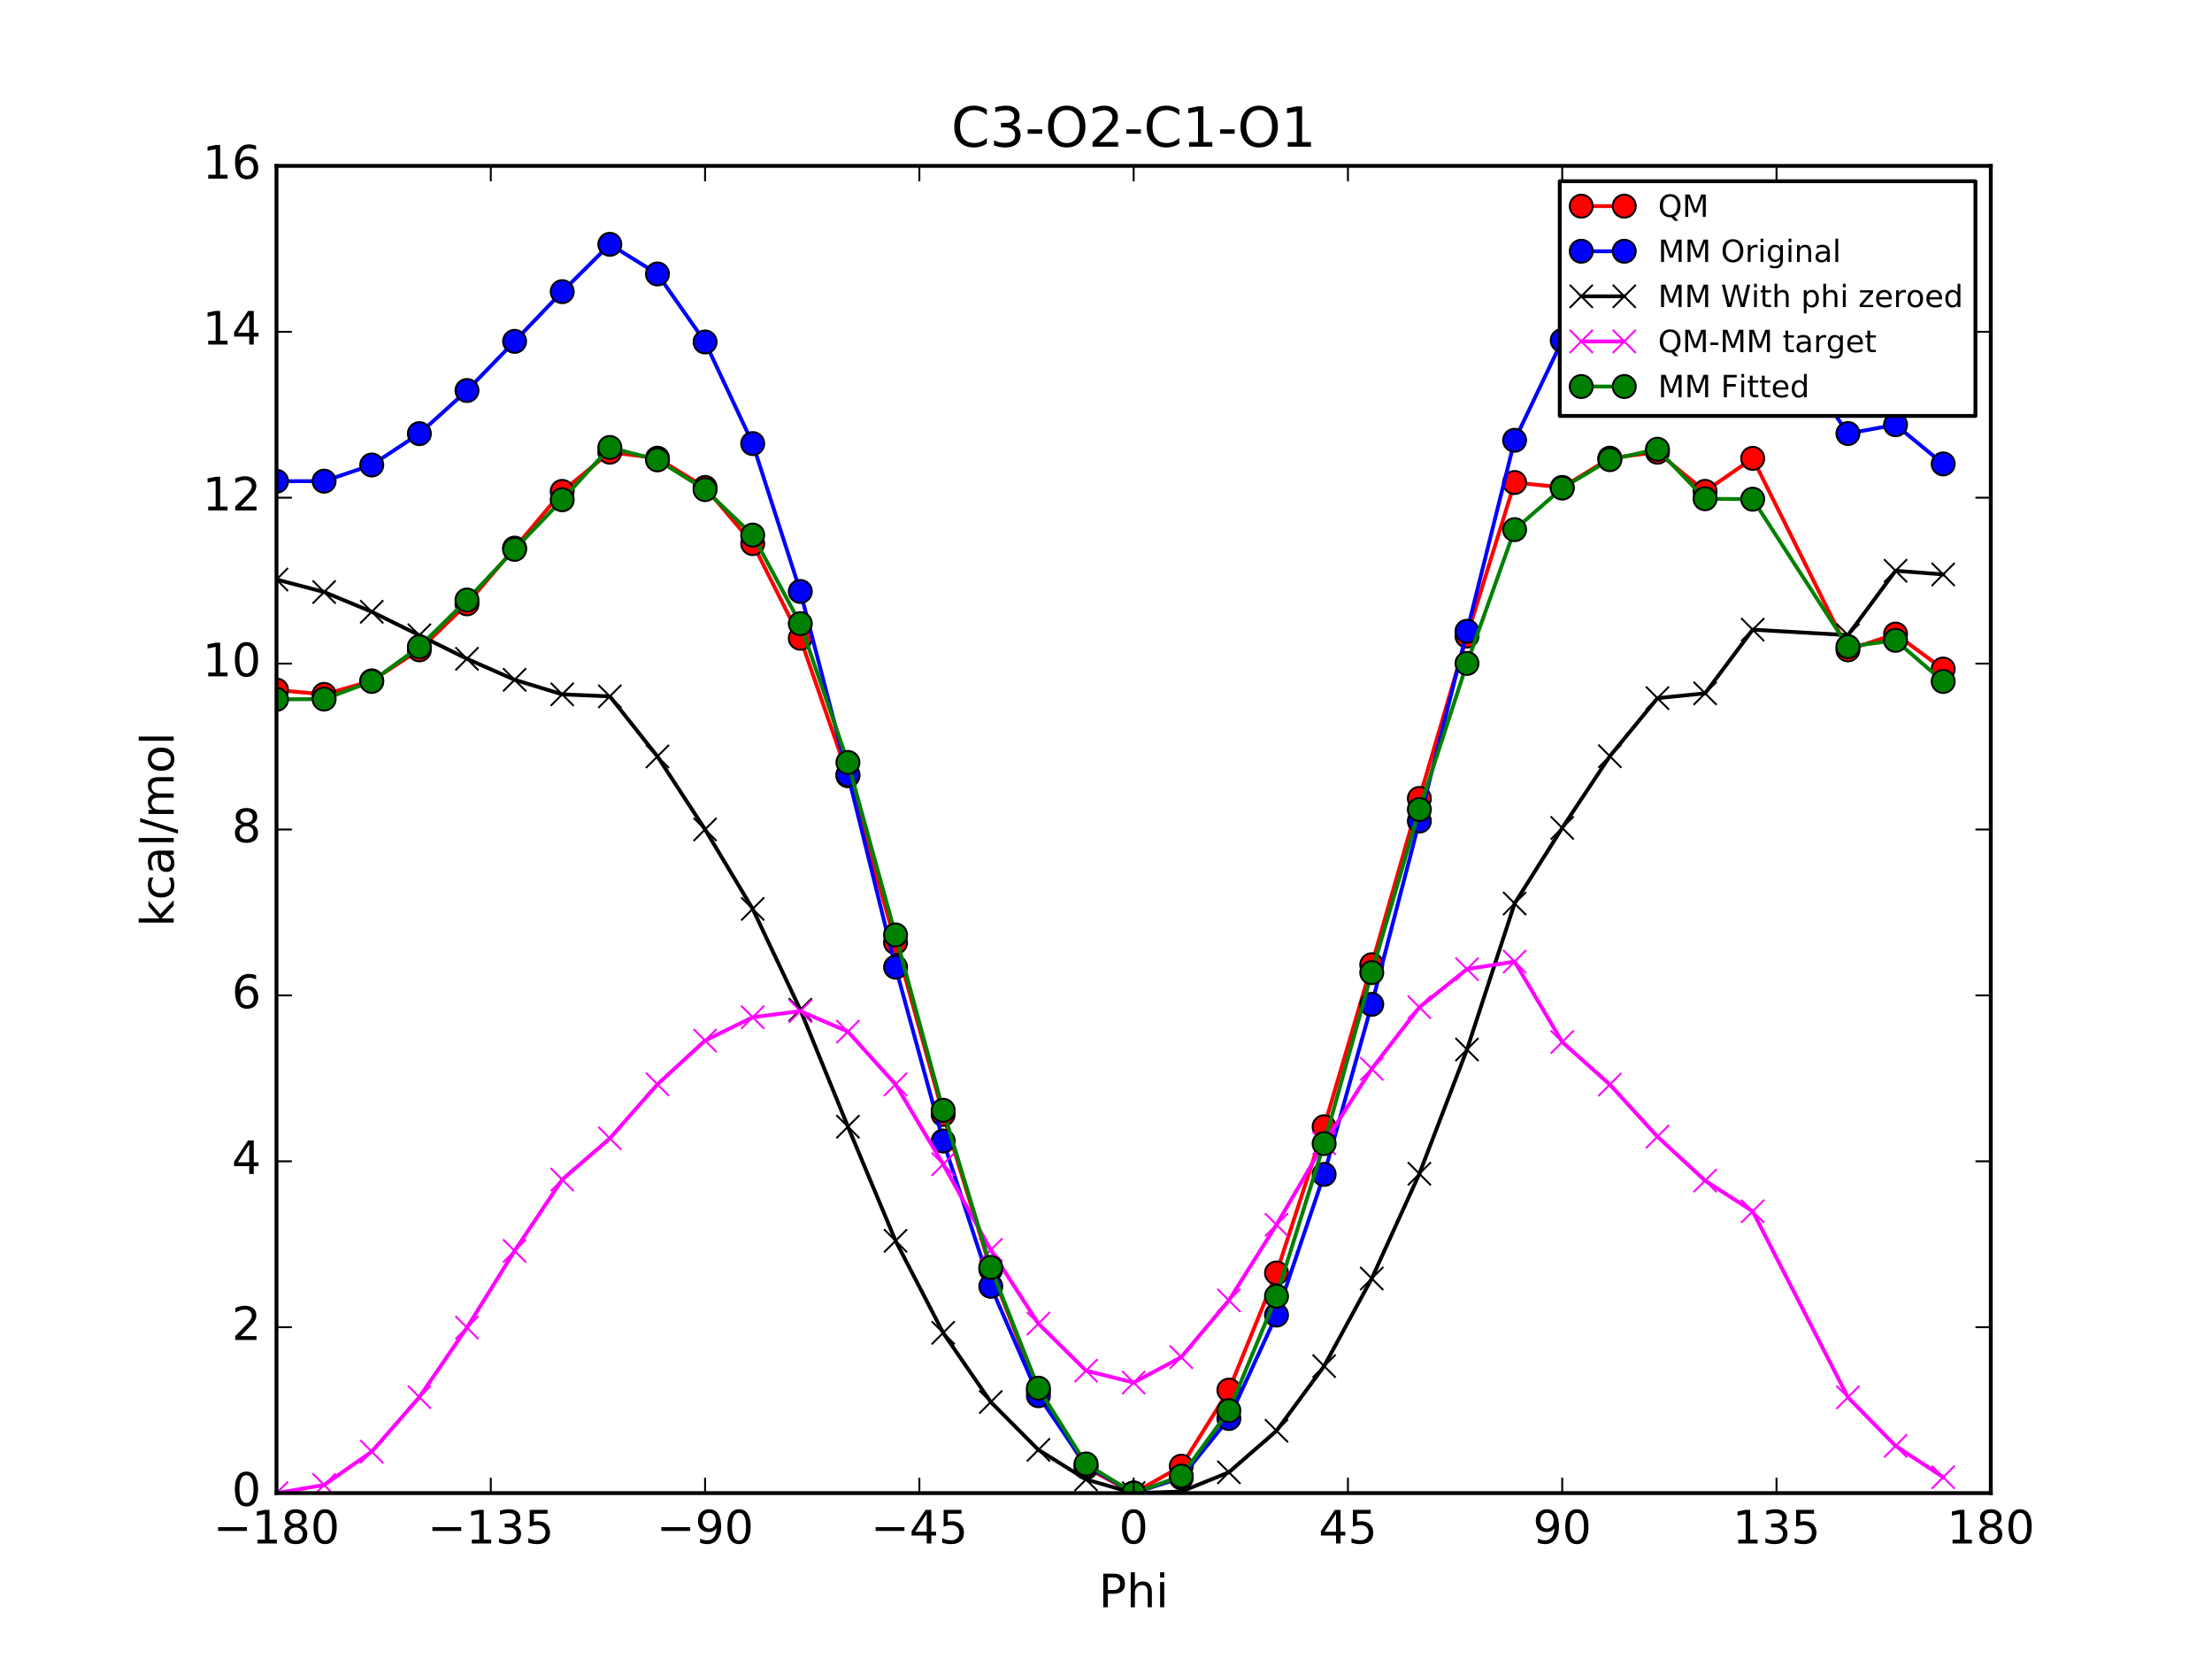 <?xml version="1.0" encoding="utf-8" standalone="no"?>
<!DOCTYPE svg PUBLIC "-//W3C//DTD SVG 1.1//EN"
  "http://www.w3.org/Graphics/SVG/1.1/DTD/svg11.dtd">
<!-- Created with matplotlib (http://matplotlib.org/) -->
<svg height="432pt" version="1.1" viewBox="0 0 576 432" width="576pt" xmlns="http://www.w3.org/2000/svg" xmlns:xlink="http://www.w3.org/1999/xlink">
 <defs>
  <style type="text/css">
*{stroke-linecap:butt;stroke-linejoin:round;stroke-miterlimit:100000;}
  </style>
 </defs>
 <g id="figure_1">
  <g id="patch_1">
   <path d="M 0 432 
L 576 432 
L 576 0 
L 0 0 
z
" style="fill:#ffffff;"/>
  </g>
  <g id="axes_1">
   <g id="patch_2">
    <path d="M 72 388.8 
L 518.4 388.8 
L 518.4 43.2 
L 72 43.2 
z
" style="fill:#ffffff;"/>
   </g>
   <g id="line2d_1">
    <path clip-path="url(#p89a965e36c)" d="M 72 179.684 
L 84.4 180.82 
L 96.8 177.298 
L 109.2 169.217 
L 121.6 157.238 
L 134 142.729 
L 146.4 127.961 
L 158.8 117.746 
L 171.2 119.307 
L 183.6 126.928 
L 196 141.551 
L 208.4 166.204 
L 220.8 202.003 
L 233.2 245.455 
L 245.6 290.201 
L 258 330.545 
L 270.4 362.185 
L 282.8 382.145 
L 295.201 388.8 
L 307.6 381.782 
L 320 361.979 
L 332.4 331.476 
L 344.8 293.404 
L 357.2 251.213 
L 369.6 207.908 
L 382 165.628 
L 394.4 125.643 
L 406.8 126.918 
L 419.2 119.306 
L 431.6 117.751 
L 444 127.952 
L 456.4 119.356 
L 481.2 169.217 
L 493.6 165.105 
L 506 174.218 
" style="fill:none;stroke:#ff0000;stroke-linecap:square;"/>
    <defs>
     <path d="M 0 3 
C 0.796 3 1.559 2.684 2.121 2.121 
C 2.684 1.559 3 0.796 3 0 
C 3 -0.796 2.684 -1.559 2.121 -2.121 
C 1.559 -2.684 0.796 -3 0 -3 
C -0.796 -3 -1.559 -2.684 -2.121 -2.121 
C -2.684 -1.559 -3 -0.796 -3 0 
C -3 0.796 -2.684 1.559 -2.121 2.121 
C -1.559 2.684 -0.796 3 0 3 
z
" id="m63deb53ddc" style="stroke:#000000;stroke-width:0.5;"/>
    </defs>
    <g clip-path="url(#p89a965e36c)">
     <use style="fill:#ff0000;stroke:#000000;stroke-width:0.5;" x="72" xlink:href="#m63deb53ddc" y="179.684"/>
     <use style="fill:#ff0000;stroke:#000000;stroke-width:0.5;" x="84.4" xlink:href="#m63deb53ddc" y="180.82"/>
     <use style="fill:#ff0000;stroke:#000000;stroke-width:0.5;" x="96.8" xlink:href="#m63deb53ddc" y="177.298"/>
     <use style="fill:#ff0000;stroke:#000000;stroke-width:0.5;" x="109.2" xlink:href="#m63deb53ddc" y="169.217"/>
     <use style="fill:#ff0000;stroke:#000000;stroke-width:0.5;" x="121.6" xlink:href="#m63deb53ddc" y="157.238"/>
     <use style="fill:#ff0000;stroke:#000000;stroke-width:0.5;" x="134" xlink:href="#m63deb53ddc" y="142.729"/>
     <use style="fill:#ff0000;stroke:#000000;stroke-width:0.5;" x="146.4" xlink:href="#m63deb53ddc" y="127.961"/>
     <use style="fill:#ff0000;stroke:#000000;stroke-width:0.5;" x="158.8" xlink:href="#m63deb53ddc" y="117.746"/>
     <use style="fill:#ff0000;stroke:#000000;stroke-width:0.5;" x="171.2" xlink:href="#m63deb53ddc" y="119.307"/>
     <use style="fill:#ff0000;stroke:#000000;stroke-width:0.5;" x="183.6" xlink:href="#m63deb53ddc" y="126.928"/>
     <use style="fill:#ff0000;stroke:#000000;stroke-width:0.5;" x="196" xlink:href="#m63deb53ddc" y="141.551"/>
     <use style="fill:#ff0000;stroke:#000000;stroke-width:0.5;" x="208.4" xlink:href="#m63deb53ddc" y="166.204"/>
     <use style="fill:#ff0000;stroke:#000000;stroke-width:0.5;" x="220.8" xlink:href="#m63deb53ddc" y="202.003"/>
     <use style="fill:#ff0000;stroke:#000000;stroke-width:0.5;" x="233.2" xlink:href="#m63deb53ddc" y="245.455"/>
     <use style="fill:#ff0000;stroke:#000000;stroke-width:0.5;" x="245.6" xlink:href="#m63deb53ddc" y="290.201"/>
     <use style="fill:#ff0000;stroke:#000000;stroke-width:0.5;" x="258" xlink:href="#m63deb53ddc" y="330.545"/>
     <use style="fill:#ff0000;stroke:#000000;stroke-width:0.5;" x="270.4" xlink:href="#m63deb53ddc" y="362.185"/>
     <use style="fill:#ff0000;stroke:#000000;stroke-width:0.5;" x="282.8" xlink:href="#m63deb53ddc" y="382.145"/>
     <use style="fill:#ff0000;stroke:#000000;stroke-width:0.5;" x="295.201" xlink:href="#m63deb53ddc" y="388.8"/>
     <use style="fill:#ff0000;stroke:#000000;stroke-width:0.5;" x="307.6" xlink:href="#m63deb53ddc" y="381.782"/>
     <use style="fill:#ff0000;stroke:#000000;stroke-width:0.5;" x="320" xlink:href="#m63deb53ddc" y="361.979"/>
     <use style="fill:#ff0000;stroke:#000000;stroke-width:0.5;" x="332.4" xlink:href="#m63deb53ddc" y="331.476"/>
     <use style="fill:#ff0000;stroke:#000000;stroke-width:0.5;" x="344.8" xlink:href="#m63deb53ddc" y="293.404"/>
     <use style="fill:#ff0000;stroke:#000000;stroke-width:0.5;" x="357.2" xlink:href="#m63deb53ddc" y="251.213"/>
     <use style="fill:#ff0000;stroke:#000000;stroke-width:0.5;" x="369.6" xlink:href="#m63deb53ddc" y="207.908"/>
     <use style="fill:#ff0000;stroke:#000000;stroke-width:0.5;" x="382" xlink:href="#m63deb53ddc" y="165.628"/>
     <use style="fill:#ff0000;stroke:#000000;stroke-width:0.5;" x="394.4" xlink:href="#m63deb53ddc" y="125.643"/>
     <use style="fill:#ff0000;stroke:#000000;stroke-width:0.5;" x="406.8" xlink:href="#m63deb53ddc" y="126.918"/>
     <use style="fill:#ff0000;stroke:#000000;stroke-width:0.5;" x="419.2" xlink:href="#m63deb53ddc" y="119.306"/>
     <use style="fill:#ff0000;stroke:#000000;stroke-width:0.5;" x="431.6" xlink:href="#m63deb53ddc" y="117.751"/>
     <use style="fill:#ff0000;stroke:#000000;stroke-width:0.5;" x="444" xlink:href="#m63deb53ddc" y="127.952"/>
     <use style="fill:#ff0000;stroke:#000000;stroke-width:0.5;" x="456.4" xlink:href="#m63deb53ddc" y="119.356"/>
     <use style="fill:#ff0000;stroke:#000000;stroke-width:0.5;" x="481.2" xlink:href="#m63deb53ddc" y="169.217"/>
     <use style="fill:#ff0000;stroke:#000000;stroke-width:0.5;" x="493.6" xlink:href="#m63deb53ddc" y="165.105"/>
     <use style="fill:#ff0000;stroke:#000000;stroke-width:0.5;" x="506" xlink:href="#m63deb53ddc" y="174.218"/>
    </g>
   </g>
   <g id="line2d_2">
    <path clip-path="url(#p89a965e36c)" d="M 72 125.312 
L 84.4 125.294 
L 96.8 121.081 
L 109.2 112.92 
L 121.6 101.69 
L 134 88.89 
L 146.4 75.945 
L 158.8 63.622 
L 171.2 71.337 
L 183.6 89.048 
L 196 115.507 
L 208.4 154.012 
L 220.8 201.707 
L 233.2 251.847 
L 245.6 297.121 
L 258 334.96 
L 270.4 363.444 
L 282.8 381.623 
L 295.201 388.8 
L 307.6 384.804 
L 320 369.377 
L 332.4 342.446 
L 344.8 305.804 
L 357.2 261.536 
L 369.6 213.811 
L 382 164.384 
L 394.4 114.649 
L 406.8 88.648 
L 419.2 71.28 
L 431.6 64.074 
L 444 75.668 
L 456.4 76.249 
L 481.2 112.89 
L 493.6 110.603 
L 506 120.803 
" style="fill:none;stroke:#0000ff;stroke-linecap:square;"/>
    <defs>
     <path d="M 0 3 
C 0.796 3 1.559 2.684 2.121 2.121 
C 2.684 1.559 3 0.796 3 0 
C 3 -0.796 2.684 -1.559 2.121 -2.121 
C 1.559 -2.684 0.796 -3 0 -3 
C -0.796 -3 -1.559 -2.684 -2.121 -2.121 
C -2.684 -1.559 -3 -0.796 -3 0 
C -3 0.796 -2.684 1.559 -2.121 2.121 
C -1.559 2.684 -0.796 3 0 3 
z
" id="m19078d183a" style="stroke:#000000;stroke-width:0.5;"/>
    </defs>
    <g clip-path="url(#p89a965e36c)">
     <use style="fill:#0000ff;stroke:#000000;stroke-width:0.5;" x="72" xlink:href="#m19078d183a" y="125.312"/>
     <use style="fill:#0000ff;stroke:#000000;stroke-width:0.5;" x="84.4" xlink:href="#m19078d183a" y="125.294"/>
     <use style="fill:#0000ff;stroke:#000000;stroke-width:0.5;" x="96.8" xlink:href="#m19078d183a" y="121.081"/>
     <use style="fill:#0000ff;stroke:#000000;stroke-width:0.5;" x="109.2" xlink:href="#m19078d183a" y="112.92"/>
     <use style="fill:#0000ff;stroke:#000000;stroke-width:0.5;" x="121.6" xlink:href="#m19078d183a" y="101.69"/>
     <use style="fill:#0000ff;stroke:#000000;stroke-width:0.5;" x="134" xlink:href="#m19078d183a" y="88.89"/>
     <use style="fill:#0000ff;stroke:#000000;stroke-width:0.5;" x="146.4" xlink:href="#m19078d183a" y="75.945"/>
     <use style="fill:#0000ff;stroke:#000000;stroke-width:0.5;" x="158.8" xlink:href="#m19078d183a" y="63.622"/>
     <use style="fill:#0000ff;stroke:#000000;stroke-width:0.5;" x="171.2" xlink:href="#m19078d183a" y="71.337"/>
     <use style="fill:#0000ff;stroke:#000000;stroke-width:0.5;" x="183.6" xlink:href="#m19078d183a" y="89.048"/>
     <use style="fill:#0000ff;stroke:#000000;stroke-width:0.5;" x="196" xlink:href="#m19078d183a" y="115.507"/>
     <use style="fill:#0000ff;stroke:#000000;stroke-width:0.5;" x="208.4" xlink:href="#m19078d183a" y="154.012"/>
     <use style="fill:#0000ff;stroke:#000000;stroke-width:0.5;" x="220.8" xlink:href="#m19078d183a" y="201.707"/>
     <use style="fill:#0000ff;stroke:#000000;stroke-width:0.5;" x="233.2" xlink:href="#m19078d183a" y="251.847"/>
     <use style="fill:#0000ff;stroke:#000000;stroke-width:0.5;" x="245.6" xlink:href="#m19078d183a" y="297.121"/>
     <use style="fill:#0000ff;stroke:#000000;stroke-width:0.5;" x="258" xlink:href="#m19078d183a" y="334.96"/>
     <use style="fill:#0000ff;stroke:#000000;stroke-width:0.5;" x="270.4" xlink:href="#m19078d183a" y="363.444"/>
     <use style="fill:#0000ff;stroke:#000000;stroke-width:0.5;" x="282.8" xlink:href="#m19078d183a" y="381.623"/>
     <use style="fill:#0000ff;stroke:#000000;stroke-width:0.5;" x="295.201" xlink:href="#m19078d183a" y="388.8"/>
     <use style="fill:#0000ff;stroke:#000000;stroke-width:0.5;" x="307.6" xlink:href="#m19078d183a" y="384.804"/>
     <use style="fill:#0000ff;stroke:#000000;stroke-width:0.5;" x="320" xlink:href="#m19078d183a" y="369.377"/>
     <use style="fill:#0000ff;stroke:#000000;stroke-width:0.5;" x="332.4" xlink:href="#m19078d183a" y="342.446"/>
     <use style="fill:#0000ff;stroke:#000000;stroke-width:0.5;" x="344.8" xlink:href="#m19078d183a" y="305.804"/>
     <use style="fill:#0000ff;stroke:#000000;stroke-width:0.5;" x="357.2" xlink:href="#m19078d183a" y="261.536"/>
     <use style="fill:#0000ff;stroke:#000000;stroke-width:0.5;" x="369.6" xlink:href="#m19078d183a" y="213.811"/>
     <use style="fill:#0000ff;stroke:#000000;stroke-width:0.5;" x="382" xlink:href="#m19078d183a" y="164.384"/>
     <use style="fill:#0000ff;stroke:#000000;stroke-width:0.5;" x="394.4" xlink:href="#m19078d183a" y="114.649"/>
     <use style="fill:#0000ff;stroke:#000000;stroke-width:0.5;" x="406.8" xlink:href="#m19078d183a" y="88.648"/>
     <use style="fill:#0000ff;stroke:#000000;stroke-width:0.5;" x="419.2" xlink:href="#m19078d183a" y="71.28"/>
     <use style="fill:#0000ff;stroke:#000000;stroke-width:0.5;" x="431.6" xlink:href="#m19078d183a" y="64.074"/>
     <use style="fill:#0000ff;stroke:#000000;stroke-width:0.5;" x="444" xlink:href="#m19078d183a" y="75.669"/>
     <use style="fill:#0000ff;stroke:#000000;stroke-width:0.5;" x="456.4" xlink:href="#m19078d183a" y="76.249"/>
     <use style="fill:#0000ff;stroke:#000000;stroke-width:0.5;" x="481.2" xlink:href="#m19078d183a" y="112.89"/>
     <use style="fill:#0000ff;stroke:#000000;stroke-width:0.5;" x="493.6" xlink:href="#m19078d183a" y="110.603"/>
     <use style="fill:#0000ff;stroke:#000000;stroke-width:0.5;" x="506" xlink:href="#m19078d183a" y="120.803"/>
    </g>
   </g>
   <g id="line2d_3">
    <path clip-path="url(#p89a965e36c)" d="M 72 150.905 
L 84.4 154.161 
L 96.8 159.311 
L 109.2 165.422 
L 121.6 171.556 
L 134 177.016 
L 146.4 180.809 
L 158.8 181.332 
L 171.2 196.975 
L 183.6 215.99 
L 196 236.679 
L 208.4 262.931 
L 220.8 293.387 
L 233.2 323.102 
L 245.6 347.062 
L 258 365.081 
L 270.4 377.54 
L 282.8 385.249 
L 295.201 388.8 
L 307.6 388.402 
L 320 383.385 
L 332.4 372.574 
L 344.8 355.733 
L 357.2 332.918 
L 369.6 305.644 
L 382 273.288 
L 394.4 235.265 
L 406.8 215.593 
L 419.2 196.913 
L 431.6 181.797 
L 444 180.542 
L 456.4 163.962 
L 481.2 165.387 
L 493.6 148.625 
L 506 149.578 
" style="fill:none;stroke:#000000;stroke-linecap:square;"/>
    <defs>
     <path d="M -3 3 
L 3 -3 
M -3 -3 
L 3 3 
" id="mb043dd39ba" style="stroke:#000000;stroke-width:0.5;"/>
    </defs>
    <g clip-path="url(#p89a965e36c)">
     <use style="stroke:#000000;stroke-width:0.5;" x="72" xlink:href="#mb043dd39ba" y="150.905"/>
     <use style="stroke:#000000;stroke-width:0.5;" x="84.4" xlink:href="#mb043dd39ba" y="154.161"/>
     <use style="stroke:#000000;stroke-width:0.5;" x="96.8" xlink:href="#mb043dd39ba" y="159.311"/>
     <use style="stroke:#000000;stroke-width:0.5;" x="109.2" xlink:href="#mb043dd39ba" y="165.422"/>
     <use style="stroke:#000000;stroke-width:0.5;" x="121.6" xlink:href="#mb043dd39ba" y="171.556"/>
     <use style="stroke:#000000;stroke-width:0.5;" x="134" xlink:href="#mb043dd39ba" y="177.016"/>
     <use style="stroke:#000000;stroke-width:0.5;" x="146.4" xlink:href="#mb043dd39ba" y="180.809"/>
     <use style="stroke:#000000;stroke-width:0.5;" x="158.8" xlink:href="#mb043dd39ba" y="181.332"/>
     <use style="stroke:#000000;stroke-width:0.5;" x="171.2" xlink:href="#mb043dd39ba" y="196.975"/>
     <use style="stroke:#000000;stroke-width:0.5;" x="183.6" xlink:href="#mb043dd39ba" y="215.99"/>
     <use style="stroke:#000000;stroke-width:0.5;" x="196" xlink:href="#mb043dd39ba" y="236.679"/>
     <use style="stroke:#000000;stroke-width:0.5;" x="208.4" xlink:href="#mb043dd39ba" y="262.931"/>
     <use style="stroke:#000000;stroke-width:0.5;" x="220.8" xlink:href="#mb043dd39ba" y="293.387"/>
     <use style="stroke:#000000;stroke-width:0.5;" x="233.2" xlink:href="#mb043dd39ba" y="323.102"/>
     <use style="stroke:#000000;stroke-width:0.5;" x="245.6" xlink:href="#mb043dd39ba" y="347.062"/>
     <use style="stroke:#000000;stroke-width:0.5;" x="258" xlink:href="#mb043dd39ba" y="365.081"/>
     <use style="stroke:#000000;stroke-width:0.5;" x="270.4" xlink:href="#mb043dd39ba" y="377.54"/>
     <use style="stroke:#000000;stroke-width:0.5;" x="282.8" xlink:href="#mb043dd39ba" y="385.249"/>
     <use style="stroke:#000000;stroke-width:0.5;" x="295.201" xlink:href="#mb043dd39ba" y="388.8"/>
     <use style="stroke:#000000;stroke-width:0.5;" x="307.6" xlink:href="#mb043dd39ba" y="388.402"/>
     <use style="stroke:#000000;stroke-width:0.5;" x="320" xlink:href="#mb043dd39ba" y="383.385"/>
     <use style="stroke:#000000;stroke-width:0.5;" x="332.4" xlink:href="#mb043dd39ba" y="372.574"/>
     <use style="stroke:#000000;stroke-width:0.5;" x="344.8" xlink:href="#mb043dd39ba" y="355.733"/>
     <use style="stroke:#000000;stroke-width:0.5;" x="357.2" xlink:href="#mb043dd39ba" y="332.918"/>
     <use style="stroke:#000000;stroke-width:0.5;" x="369.6" xlink:href="#mb043dd39ba" y="305.644"/>
     <use style="stroke:#000000;stroke-width:0.5;" x="382" xlink:href="#mb043dd39ba" y="273.288"/>
     <use style="stroke:#000000;stroke-width:0.5;" x="394.4" xlink:href="#mb043dd39ba" y="235.265"/>
     <use style="stroke:#000000;stroke-width:0.5;" x="406.8" xlink:href="#mb043dd39ba" y="215.593"/>
     <use style="stroke:#000000;stroke-width:0.5;" x="419.2" xlink:href="#mb043dd39ba" y="196.913"/>
     <use style="stroke:#000000;stroke-width:0.5;" x="431.6" xlink:href="#mb043dd39ba" y="181.797"/>
     <use style="stroke:#000000;stroke-width:0.5;" x="444" xlink:href="#mb043dd39ba" y="180.542"/>
     <use style="stroke:#000000;stroke-width:0.5;" x="456.4" xlink:href="#mb043dd39ba" y="163.962"/>
     <use style="stroke:#000000;stroke-width:0.5;" x="481.2" xlink:href="#mb043dd39ba" y="165.387"/>
     <use style="stroke:#000000;stroke-width:0.5;" x="493.6" xlink:href="#mb043dd39ba" y="148.625"/>
     <use style="stroke:#000000;stroke-width:0.5;" x="506" xlink:href="#mb043dd39ba" y="149.578"/>
    </g>
   </g>
   <g id="line2d_4">
    <path clip-path="url(#p89a965e36c)" d="M 72 388.8 
L 84.4 386.68 
L 96.8 378.008 
L 109.2 363.816 
L 121.6 345.703 
L 134 325.733 
L 146.4 307.173 
L 158.8 296.434 
L 171.2 282.352 
L 183.6 270.959 
L 196 264.893 
L 208.4 263.294 
L 220.8 268.637 
L 233.2 282.373 
L 245.6 303.16 
L 258 325.484 
L 270.4 344.666 
L 282.8 356.917 
L 295.201 360.021 
L 307.6 353.4 
L 320 338.614 
L 332.4 318.923 
L 344.8 297.691 
L 357.2 278.316 
L 369.6 262.284 
L 382 252.361 
L 394.4 250.399 
L 406.8 271.345 
L 419.2 282.414 
L 431.6 295.975 
L 444 307.431 
L 456.4 315.415 
L 481.2 363.851 
L 493.6 376.5 
L 506 384.66 
" style="fill:none;stroke:#ff00ff;stroke-linecap:square;"/>
    <defs>
     <path d="M -3 3 
L 3 -3 
M -3 -3 
L 3 3 
" id="m50a4c6d83e" style="stroke:#ff00ff;stroke-width:0.5;"/>
    </defs>
    <g clip-path="url(#p89a965e36c)">
     <use style="fill:#ff00ff;stroke:#ff00ff;stroke-width:0.5;" x="72" xlink:href="#m50a4c6d83e" y="388.8"/>
     <use style="fill:#ff00ff;stroke:#ff00ff;stroke-width:0.5;" x="84.4" xlink:href="#m50a4c6d83e" y="386.68"/>
     <use style="fill:#ff00ff;stroke:#ff00ff;stroke-width:0.5;" x="96.8" xlink:href="#m50a4c6d83e" y="378.008"/>
     <use style="fill:#ff00ff;stroke:#ff00ff;stroke-width:0.5;" x="109.2" xlink:href="#m50a4c6d83e" y="363.816"/>
     <use style="fill:#ff00ff;stroke:#ff00ff;stroke-width:0.5;" x="121.6" xlink:href="#m50a4c6d83e" y="345.703"/>
     <use style="fill:#ff00ff;stroke:#ff00ff;stroke-width:0.5;" x="134" xlink:href="#m50a4c6d83e" y="325.733"/>
     <use style="fill:#ff00ff;stroke:#ff00ff;stroke-width:0.5;" x="146.4" xlink:href="#m50a4c6d83e" y="307.173"/>
     <use style="fill:#ff00ff;stroke:#ff00ff;stroke-width:0.5;" x="158.8" xlink:href="#m50a4c6d83e" y="296.434"/>
     <use style="fill:#ff00ff;stroke:#ff00ff;stroke-width:0.5;" x="171.2" xlink:href="#m50a4c6d83e" y="282.352"/>
     <use style="fill:#ff00ff;stroke:#ff00ff;stroke-width:0.5;" x="183.6" xlink:href="#m50a4c6d83e" y="270.959"/>
     <use style="fill:#ff00ff;stroke:#ff00ff;stroke-width:0.5;" x="196" xlink:href="#m50a4c6d83e" y="264.893"/>
     <use style="fill:#ff00ff;stroke:#ff00ff;stroke-width:0.5;" x="208.4" xlink:href="#m50a4c6d83e" y="263.294"/>
     <use style="fill:#ff00ff;stroke:#ff00ff;stroke-width:0.5;" x="220.8" xlink:href="#m50a4c6d83e" y="268.637"/>
     <use style="fill:#ff00ff;stroke:#ff00ff;stroke-width:0.5;" x="233.2" xlink:href="#m50a4c6d83e" y="282.373"/>
     <use style="fill:#ff00ff;stroke:#ff00ff;stroke-width:0.5;" x="245.6" xlink:href="#m50a4c6d83e" y="303.16"/>
     <use style="fill:#ff00ff;stroke:#ff00ff;stroke-width:0.5;" x="258" xlink:href="#m50a4c6d83e" y="325.484"/>
     <use style="fill:#ff00ff;stroke:#ff00ff;stroke-width:0.5;" x="270.4" xlink:href="#m50a4c6d83e" y="344.666"/>
     <use style="fill:#ff00ff;stroke:#ff00ff;stroke-width:0.5;" x="282.8" xlink:href="#m50a4c6d83e" y="356.917"/>
     <use style="fill:#ff00ff;stroke:#ff00ff;stroke-width:0.5;" x="295.201" xlink:href="#m50a4c6d83e" y="360.021"/>
     <use style="fill:#ff00ff;stroke:#ff00ff;stroke-width:0.5;" x="307.6" xlink:href="#m50a4c6d83e" y="353.4"/>
     <use style="fill:#ff00ff;stroke:#ff00ff;stroke-width:0.5;" x="320" xlink:href="#m50a4c6d83e" y="338.614"/>
     <use style="fill:#ff00ff;stroke:#ff00ff;stroke-width:0.5;" x="332.4" xlink:href="#m50a4c6d83e" y="318.923"/>
     <use style="fill:#ff00ff;stroke:#ff00ff;stroke-width:0.5;" x="344.8" xlink:href="#m50a4c6d83e" y="297.691"/>
     <use style="fill:#ff00ff;stroke:#ff00ff;stroke-width:0.5;" x="357.2" xlink:href="#m50a4c6d83e" y="278.316"/>
     <use style="fill:#ff00ff;stroke:#ff00ff;stroke-width:0.5;" x="369.6" xlink:href="#m50a4c6d83e" y="262.284"/>
     <use style="fill:#ff00ff;stroke:#ff00ff;stroke-width:0.5;" x="382" xlink:href="#m50a4c6d83e" y="252.361"/>
     <use style="fill:#ff00ff;stroke:#ff00ff;stroke-width:0.5;" x="394.4" xlink:href="#m50a4c6d83e" y="250.399"/>
     <use style="fill:#ff00ff;stroke:#ff00ff;stroke-width:0.5;" x="406.8" xlink:href="#m50a4c6d83e" y="271.345"/>
     <use style="fill:#ff00ff;stroke:#ff00ff;stroke-width:0.5;" x="419.2" xlink:href="#m50a4c6d83e" y="282.414"/>
     <use style="fill:#ff00ff;stroke:#ff00ff;stroke-width:0.5;" x="431.6" xlink:href="#m50a4c6d83e" y="295.975"/>
     <use style="fill:#ff00ff;stroke:#ff00ff;stroke-width:0.5;" x="444" xlink:href="#m50a4c6d83e" y="307.431"/>
     <use style="fill:#ff00ff;stroke:#ff00ff;stroke-width:0.5;" x="456.4" xlink:href="#m50a4c6d83e" y="315.415"/>
     <use style="fill:#ff00ff;stroke:#ff00ff;stroke-width:0.5;" x="481.2" xlink:href="#m50a4c6d83e" y="363.851"/>
     <use style="fill:#ff00ff;stroke:#ff00ff;stroke-width:0.5;" x="493.6" xlink:href="#m50a4c6d83e" y="376.5"/>
     <use style="fill:#ff00ff;stroke:#ff00ff;stroke-width:0.5;" x="506" xlink:href="#m50a4c6d83e" y="384.66"/>
    </g>
   </g>
   <g id="line2d_5">
    <path clip-path="url(#p89a965e36c)" d="M 72 182.12 
L 84.4 182.037 
L 96.8 177.431 
L 109.2 168.421 
L 121.6 156.239 
L 134 143.047 
L 146.4 130.138 
L 158.8 116.519 
L 171.2 119.755 
L 183.6 127.494 
L 196 139.333 
L 208.4 162.398 
L 220.8 198.539 
L 233.2 243.45 
L 245.6 289.12 
L 258 330.037 
L 270.4 361.478 
L 282.8 381.204 
L 295.201 388.8 
L 307.6 384.358 
L 320 367.324 
L 332.4 337.53 
L 344.8 297.791 
L 357.2 253.266 
L 369.6 210.797 
L 382 172.755 
L 394.4 137.919 
L 406.8 127.097 
L 419.2 119.693 
L 431.6 116.984 
L 444 129.871 
L 456.4 129.992 
L 481.2 168.386 
L 493.6 166.745 
L 506 177.454 
" style="fill:none;stroke:#008000;stroke-linecap:square;"/>
    <defs>
     <path d="M 0 3 
C 0.796 3 1.559 2.684 2.121 2.121 
C 2.684 1.559 3 0.796 3 0 
C 3 -0.796 2.684 -1.559 2.121 -2.121 
C 1.559 -2.684 0.796 -3 0 -3 
C -0.796 -3 -1.559 -2.684 -2.121 -2.121 
C -2.684 -1.559 -3 -0.796 -3 0 
C -3 0.796 -2.684 1.559 -2.121 2.121 
C -1.559 2.684 -0.796 3 0 3 
z
" id="m9c553e5fd8" style="stroke:#000000;stroke-width:0.5;"/>
    </defs>
    <g clip-path="url(#p89a965e36c)">
     <use style="fill:#008000;stroke:#000000;stroke-width:0.5;" x="72" xlink:href="#m9c553e5fd8" y="182.12"/>
     <use style="fill:#008000;stroke:#000000;stroke-width:0.5;" x="84.4" xlink:href="#m9c553e5fd8" y="182.037"/>
     <use style="fill:#008000;stroke:#000000;stroke-width:0.5;" x="96.8" xlink:href="#m9c553e5fd8" y="177.431"/>
     <use style="fill:#008000;stroke:#000000;stroke-width:0.5;" x="109.2" xlink:href="#m9c553e5fd8" y="168.421"/>
     <use style="fill:#008000;stroke:#000000;stroke-width:0.5;" x="121.6" xlink:href="#m9c553e5fd8" y="156.239"/>
     <use style="fill:#008000;stroke:#000000;stroke-width:0.5;" x="134" xlink:href="#m9c553e5fd8" y="143.047"/>
     <use style="fill:#008000;stroke:#000000;stroke-width:0.5;" x="146.4" xlink:href="#m9c553e5fd8" y="130.138"/>
     <use style="fill:#008000;stroke:#000000;stroke-width:0.5;" x="158.8" xlink:href="#m9c553e5fd8" y="116.519"/>
     <use style="fill:#008000;stroke:#000000;stroke-width:0.5;" x="171.2" xlink:href="#m9c553e5fd8" y="119.755"/>
     <use style="fill:#008000;stroke:#000000;stroke-width:0.5;" x="183.6" xlink:href="#m9c553e5fd8" y="127.494"/>
     <use style="fill:#008000;stroke:#000000;stroke-width:0.5;" x="196" xlink:href="#m9c553e5fd8" y="139.333"/>
     <use style="fill:#008000;stroke:#000000;stroke-width:0.5;" x="208.4" xlink:href="#m9c553e5fd8" y="162.398"/>
     <use style="fill:#008000;stroke:#000000;stroke-width:0.5;" x="220.8" xlink:href="#m9c553e5fd8" y="198.539"/>
     <use style="fill:#008000;stroke:#000000;stroke-width:0.5;" x="233.2" xlink:href="#m9c553e5fd8" y="243.45"/>
     <use style="fill:#008000;stroke:#000000;stroke-width:0.5;" x="245.6" xlink:href="#m9c553e5fd8" y="289.12"/>
     <use style="fill:#008000;stroke:#000000;stroke-width:0.5;" x="258" xlink:href="#m9c553e5fd8" y="330.037"/>
     <use style="fill:#008000;stroke:#000000;stroke-width:0.5;" x="270.4" xlink:href="#m9c553e5fd8" y="361.478"/>
     <use style="fill:#008000;stroke:#000000;stroke-width:0.5;" x="282.8" xlink:href="#m9c553e5fd8" y="381.204"/>
     <use style="fill:#008000;stroke:#000000;stroke-width:0.5;" x="295.201" xlink:href="#m9c553e5fd8" y="388.8"/>
     <use style="fill:#008000;stroke:#000000;stroke-width:0.5;" x="307.6" xlink:href="#m9c553e5fd8" y="384.358"/>
     <use style="fill:#008000;stroke:#000000;stroke-width:0.5;" x="320" xlink:href="#m9c553e5fd8" y="367.324"/>
     <use style="fill:#008000;stroke:#000000;stroke-width:0.5;" x="332.4" xlink:href="#m9c553e5fd8" y="337.53"/>
     <use style="fill:#008000;stroke:#000000;stroke-width:0.5;" x="344.8" xlink:href="#m9c553e5fd8" y="297.791"/>
     <use style="fill:#008000;stroke:#000000;stroke-width:0.5;" x="357.2" xlink:href="#m9c553e5fd8" y="253.266"/>
     <use style="fill:#008000;stroke:#000000;stroke-width:0.5;" x="369.6" xlink:href="#m9c553e5fd8" y="210.797"/>
     <use style="fill:#008000;stroke:#000000;stroke-width:0.5;" x="382" xlink:href="#m9c553e5fd8" y="172.755"/>
     <use style="fill:#008000;stroke:#000000;stroke-width:0.5;" x="394.4" xlink:href="#m9c553e5fd8" y="137.919"/>
     <use style="fill:#008000;stroke:#000000;stroke-width:0.5;" x="406.8" xlink:href="#m9c553e5fd8" y="127.097"/>
     <use style="fill:#008000;stroke:#000000;stroke-width:0.5;" x="419.2" xlink:href="#m9c553e5fd8" y="119.693"/>
     <use style="fill:#008000;stroke:#000000;stroke-width:0.5;" x="431.6" xlink:href="#m9c553e5fd8" y="116.984"/>
     <use style="fill:#008000;stroke:#000000;stroke-width:0.5;" x="444" xlink:href="#m9c553e5fd8" y="129.871"/>
     <use style="fill:#008000;stroke:#000000;stroke-width:0.5;" x="456.4" xlink:href="#m9c553e5fd8" y="129.992"/>
     <use style="fill:#008000;stroke:#000000;stroke-width:0.5;" x="481.2" xlink:href="#m9c553e5fd8" y="168.386"/>
     <use style="fill:#008000;stroke:#000000;stroke-width:0.5;" x="493.6" xlink:href="#m9c553e5fd8" y="166.745"/>
     <use style="fill:#008000;stroke:#000000;stroke-width:0.5;" x="506" xlink:href="#m9c553e5fd8" y="177.454"/>
    </g>
   </g>
   <g id="patch_3">
    <path d="M 518.4 388.8 
L 518.4 43.2 
" style="fill:none;stroke:#000000;stroke-linecap:square;stroke-linejoin:miter;"/>
   </g>
   <g id="patch_4">
    <path d="M 72 388.8 
L 72 43.2 
" style="fill:none;stroke:#000000;stroke-linecap:square;stroke-linejoin:miter;"/>
   </g>
   <g id="patch_5">
    <path d="M 72 388.8 
L 518.4 388.8 
" style="fill:none;stroke:#000000;stroke-linecap:square;stroke-linejoin:miter;"/>
   </g>
   <g id="patch_6">
    <path d="M 72 43.2 
L 518.4 43.2 
" style="fill:none;stroke:#000000;stroke-linecap:square;stroke-linejoin:miter;"/>
   </g>
   <g id="matplotlib.axis_1">
    <g id="xtick_1">
     <g id="line2d_6">
      <defs>
       <path d="M 0 0 
L 0 -4 
" id="m59b0e734a1" style="stroke:#000000;stroke-width:0.5;"/>
      </defs>
      <g>
       <use style="stroke:#000000;stroke-width:0.5;" x="72.0" xlink:href="#m59b0e734a1" y="388.8"/>
      </g>
     </g>
     <g id="line2d_7">
      <defs>
       <path d="M 0 0 
L 0 4 
" id="mbac21cb97b" style="stroke:#000000;stroke-width:0.5;"/>
      </defs>
      <g>
       <use style="stroke:#000000;stroke-width:0.5;" x="72.0" xlink:href="#mbac21cb97b" y="43.2"/>
      </g>
     </g>
     <g id="text_1">
      <!-- −180 -->
      <defs>
       <path d="M 31.781 66.406 
Q 24.172 66.406 20.328 58.906 
Q 16.5 51.422 16.5 36.375 
Q 16.5 21.391 20.328 13.891 
Q 24.172 6.391 31.781 6.391 
Q 39.453 6.391 43.281 13.891 
Q 47.125 21.391 47.125 36.375 
Q 47.125 51.422 43.281 58.906 
Q 39.453 66.406 31.781 66.406 
M 31.781 74.219 
Q 44.047 74.219 50.516 64.516 
Q 56.984 54.828 56.984 36.375 
Q 56.984 17.969 50.516 8.266 
Q 44.047 -1.422 31.781 -1.422 
Q 19.531 -1.422 13.062 8.266 
Q 6.594 17.969 6.594 36.375 
Q 6.594 54.828 13.062 64.516 
Q 19.531 74.219 31.781 74.219 
" id="BitstreamVeraSans-Roman-30"/>
       <path d="M 31.781 34.625 
Q 24.75 34.625 20.719 30.859 
Q 16.703 27.094 16.703 20.516 
Q 16.703 13.922 20.719 10.156 
Q 24.75 6.391 31.781 6.391 
Q 38.812 6.391 42.859 10.172 
Q 46.922 13.969 46.922 20.516 
Q 46.922 27.094 42.891 30.859 
Q 38.875 34.625 31.781 34.625 
M 21.922 38.812 
Q 15.578 40.375 12.031 44.719 
Q 8.5 49.078 8.5 55.328 
Q 8.5 64.062 14.719 69.141 
Q 20.953 74.219 31.781 74.219 
Q 42.672 74.219 48.875 69.141 
Q 55.078 64.062 55.078 55.328 
Q 55.078 49.078 51.531 44.719 
Q 48 40.375 41.703 38.812 
Q 48.828 37.156 52.797 32.312 
Q 56.781 27.484 56.781 20.516 
Q 56.781 9.906 50.312 4.234 
Q 43.844 -1.422 31.781 -1.422 
Q 19.734 -1.422 13.25 4.234 
Q 6.781 9.906 6.781 20.516 
Q 6.781 27.484 10.781 32.312 
Q 14.797 37.156 21.922 38.812 
M 18.312 54.391 
Q 18.312 48.734 21.844 45.562 
Q 25.391 42.391 31.781 42.391 
Q 38.141 42.391 41.719 45.562 
Q 45.312 48.734 45.312 54.391 
Q 45.312 60.062 41.719 63.234 
Q 38.141 66.406 31.781 66.406 
Q 25.391 66.406 21.844 63.234 
Q 18.312 60.062 18.312 54.391 
" id="BitstreamVeraSans-Roman-38"/>
       <path d="M 10.594 35.5 
L 73.188 35.5 
L 73.188 27.203 
L 10.594 27.203 
z
" id="BitstreamVeraSans-Roman-2212"/>
       <path d="M 12.406 8.297 
L 28.516 8.297 
L 28.516 63.922 
L 10.984 60.406 
L 10.984 69.391 
L 28.422 72.906 
L 38.281 72.906 
L 38.281 8.297 
L 54.391 8.297 
L 54.391 0 
L 12.406 0 
z
" id="BitstreamVeraSans-Roman-31"/>
      </defs>
      <g transform="translate(55.52 401.918)scale(0.12 -0.12)">
       <use xlink:href="#BitstreamVeraSans-Roman-2212"/>
       <use x="83.789" xlink:href="#BitstreamVeraSans-Roman-31"/>
       <use x="147.412" xlink:href="#BitstreamVeraSans-Roman-38"/>
       <use x="211.035" xlink:href="#BitstreamVeraSans-Roman-30"/>
      </g>
     </g>
    </g>
    <g id="xtick_2">
     <g id="line2d_8">
      <g>
       <use style="stroke:#000000;stroke-width:0.5;" x="127.8" xlink:href="#m59b0e734a1" y="388.8"/>
      </g>
     </g>
     <g id="line2d_9">
      <g>
       <use style="stroke:#000000;stroke-width:0.5;" x="127.8" xlink:href="#mbac21cb97b" y="43.2"/>
      </g>
     </g>
     <g id="text_2">
      <!-- −135 -->
      <defs>
       <path d="M 40.578 39.312 
Q 47.656 37.797 51.625 33 
Q 55.609 28.219 55.609 21.188 
Q 55.609 10.406 48.188 4.484 
Q 40.766 -1.422 27.094 -1.422 
Q 22.516 -1.422 17.656 -0.516 
Q 12.797 0.391 7.625 2.203 
L 7.625 11.719 
Q 11.719 9.328 16.594 8.109 
Q 21.484 6.891 26.812 6.891 
Q 36.078 6.891 40.938 10.547 
Q 45.797 14.203 45.797 21.188 
Q 45.797 27.641 41.281 31.266 
Q 36.766 34.906 28.719 34.906 
L 20.219 34.906 
L 20.219 43.016 
L 29.109 43.016 
Q 36.375 43.016 40.234 45.922 
Q 44.094 48.828 44.094 54.297 
Q 44.094 59.906 40.109 62.906 
Q 36.141 65.922 28.719 65.922 
Q 24.656 65.922 20.016 65.031 
Q 15.375 64.156 9.812 62.312 
L 9.812 71.094 
Q 15.438 72.656 20.344 73.438 
Q 25.25 74.219 29.594 74.219 
Q 40.828 74.219 47.359 69.109 
Q 53.906 64.016 53.906 55.328 
Q 53.906 49.266 50.438 45.094 
Q 46.969 40.922 40.578 39.312 
" id="BitstreamVeraSans-Roman-33"/>
       <path d="M 10.797 72.906 
L 49.516 72.906 
L 49.516 64.594 
L 19.828 64.594 
L 19.828 46.734 
Q 21.969 47.469 24.109 47.828 
Q 26.266 48.188 28.422 48.188 
Q 40.625 48.188 47.75 41.5 
Q 54.891 34.812 54.891 23.391 
Q 54.891 11.625 47.562 5.094 
Q 40.234 -1.422 26.906 -1.422 
Q 22.312 -1.422 17.547 -0.641 
Q 12.797 0.141 7.719 1.703 
L 7.719 11.625 
Q 12.109 9.234 16.797 8.062 
Q 21.484 6.891 26.703 6.891 
Q 35.156 6.891 40.078 11.328 
Q 45.016 15.766 45.016 23.391 
Q 45.016 31 40.078 35.438 
Q 35.156 39.891 26.703 39.891 
Q 22.75 39.891 18.812 39.016 
Q 14.891 38.141 10.797 36.281 
z
" id="BitstreamVeraSans-Roman-35"/>
      </defs>
      <g transform="translate(111.32 401.918)scale(0.12 -0.12)">
       <use xlink:href="#BitstreamVeraSans-Roman-2212"/>
       <use x="83.789" xlink:href="#BitstreamVeraSans-Roman-31"/>
       <use x="147.412" xlink:href="#BitstreamVeraSans-Roman-33"/>
       <use x="211.035" xlink:href="#BitstreamVeraSans-Roman-35"/>
      </g>
     </g>
    </g>
    <g id="xtick_3">
     <g id="line2d_10">
      <g>
       <use style="stroke:#000000;stroke-width:0.5;" x="183.6" xlink:href="#m59b0e734a1" y="388.8"/>
      </g>
     </g>
     <g id="line2d_11">
      <g>
       <use style="stroke:#000000;stroke-width:0.5;" x="183.6" xlink:href="#mbac21cb97b" y="43.2"/>
      </g>
     </g>
     <g id="text_3">
      <!-- −90 -->
      <defs>
       <path d="M 10.984 1.516 
L 10.984 10.5 
Q 14.703 8.734 18.5 7.812 
Q 22.312 6.891 25.984 6.891 
Q 35.75 6.891 40.891 13.453 
Q 46.047 20.016 46.781 33.406 
Q 43.953 29.203 39.594 26.953 
Q 35.25 24.703 29.984 24.703 
Q 19.047 24.703 12.672 31.312 
Q 6.297 37.938 6.297 49.422 
Q 6.297 60.641 12.938 67.422 
Q 19.578 74.219 30.609 74.219 
Q 43.266 74.219 49.922 64.516 
Q 56.594 54.828 56.594 36.375 
Q 56.594 19.141 48.406 8.859 
Q 40.234 -1.422 26.422 -1.422 
Q 22.703 -1.422 18.891 -0.688 
Q 15.094 0.047 10.984 1.516 
M 30.609 32.422 
Q 37.25 32.422 41.125 36.953 
Q 45.016 41.5 45.016 49.422 
Q 45.016 57.281 41.125 61.844 
Q 37.25 66.406 30.609 66.406 
Q 23.969 66.406 20.094 61.844 
Q 16.219 57.281 16.219 49.422 
Q 16.219 41.5 20.094 36.953 
Q 23.969 32.422 30.609 32.422 
" id="BitstreamVeraSans-Roman-39"/>
      </defs>
      <g transform="translate(170.937 401.918)scale(0.12 -0.12)">
       <use xlink:href="#BitstreamVeraSans-Roman-2212"/>
       <use x="83.789" xlink:href="#BitstreamVeraSans-Roman-39"/>
       <use x="147.412" xlink:href="#BitstreamVeraSans-Roman-30"/>
      </g>
     </g>
    </g>
    <g id="xtick_4">
     <g id="line2d_12">
      <g>
       <use style="stroke:#000000;stroke-width:0.5;" x="239.4" xlink:href="#m59b0e734a1" y="388.8"/>
      </g>
     </g>
     <g id="line2d_13">
      <g>
       <use style="stroke:#000000;stroke-width:0.5;" x="239.4" xlink:href="#mbac21cb97b" y="43.2"/>
      </g>
     </g>
     <g id="text_4">
      <!-- −45 -->
      <defs>
       <path d="M 37.797 64.312 
L 12.891 25.391 
L 37.797 25.391 
z
M 35.203 72.906 
L 47.609 72.906 
L 47.609 25.391 
L 58.016 25.391 
L 58.016 17.188 
L 47.609 17.188 
L 47.609 0 
L 37.797 0 
L 37.797 17.188 
L 4.891 17.188 
L 4.891 26.703 
z
" id="BitstreamVeraSans-Roman-34"/>
      </defs>
      <g transform="translate(226.737 401.918)scale(0.12 -0.12)">
       <use xlink:href="#BitstreamVeraSans-Roman-2212"/>
       <use x="83.789" xlink:href="#BitstreamVeraSans-Roman-34"/>
       <use x="147.412" xlink:href="#BitstreamVeraSans-Roman-35"/>
      </g>
     </g>
    </g>
    <g id="xtick_5">
     <g id="line2d_14">
      <g>
       <use style="stroke:#000000;stroke-width:0.5;" x="295.2" xlink:href="#m59b0e734a1" y="388.8"/>
      </g>
     </g>
     <g id="line2d_15">
      <g>
       <use style="stroke:#000000;stroke-width:0.5;" x="295.2" xlink:href="#mbac21cb97b" y="43.2"/>
      </g>
     </g>
     <g id="text_5">
      <!-- 0 -->
      <g transform="translate(291.382 401.918)scale(0.12 -0.12)">
       <use xlink:href="#BitstreamVeraSans-Roman-30"/>
      </g>
     </g>
    </g>
    <g id="xtick_6">
     <g id="line2d_16">
      <g>
       <use style="stroke:#000000;stroke-width:0.5;" x="351.0" xlink:href="#m59b0e734a1" y="388.8"/>
      </g>
     </g>
     <g id="line2d_17">
      <g>
       <use style="stroke:#000000;stroke-width:0.5;" x="351.0" xlink:href="#mbac21cb97b" y="43.2"/>
      </g>
     </g>
     <g id="text_6">
      <!-- 45 -->
      <g transform="translate(343.365 401.918)scale(0.12 -0.12)">
       <use xlink:href="#BitstreamVeraSans-Roman-34"/>
       <use x="63.623" xlink:href="#BitstreamVeraSans-Roman-35"/>
      </g>
     </g>
    </g>
    <g id="xtick_7">
     <g id="line2d_18">
      <g>
       <use style="stroke:#000000;stroke-width:0.5;" x="406.8" xlink:href="#m59b0e734a1" y="388.8"/>
      </g>
     </g>
     <g id="line2d_19">
      <g>
       <use style="stroke:#000000;stroke-width:0.5;" x="406.8" xlink:href="#mbac21cb97b" y="43.2"/>
      </g>
     </g>
     <g id="text_7">
      <!-- 90 -->
      <g transform="translate(399.165 401.918)scale(0.12 -0.12)">
       <use xlink:href="#BitstreamVeraSans-Roman-39"/>
       <use x="63.623" xlink:href="#BitstreamVeraSans-Roman-30"/>
      </g>
     </g>
    </g>
    <g id="xtick_8">
     <g id="line2d_20">
      <g>
       <use style="stroke:#000000;stroke-width:0.5;" x="462.6" xlink:href="#m59b0e734a1" y="388.8"/>
      </g>
     </g>
     <g id="line2d_21">
      <g>
       <use style="stroke:#000000;stroke-width:0.5;" x="462.6" xlink:href="#mbac21cb97b" y="43.2"/>
      </g>
     </g>
     <g id="text_8">
      <!-- 135 -->
      <g transform="translate(451.147 401.918)scale(0.12 -0.12)">
       <use xlink:href="#BitstreamVeraSans-Roman-31"/>
       <use x="63.623" xlink:href="#BitstreamVeraSans-Roman-33"/>
       <use x="127.246" xlink:href="#BitstreamVeraSans-Roman-35"/>
      </g>
     </g>
    </g>
    <g id="xtick_9">
     <g id="line2d_22">
      <g>
       <use style="stroke:#000000;stroke-width:0.5;" x="518.4" xlink:href="#m59b0e734a1" y="388.8"/>
      </g>
     </g>
     <g id="line2d_23">
      <g>
       <use style="stroke:#000000;stroke-width:0.5;" x="518.4" xlink:href="#mbac21cb97b" y="43.2"/>
      </g>
     </g>
     <g id="text_9">
      <!-- 180 -->
      <g transform="translate(506.947 401.918)scale(0.12 -0.12)">
       <use xlink:href="#BitstreamVeraSans-Roman-31"/>
       <use x="63.623" xlink:href="#BitstreamVeraSans-Roman-38"/>
       <use x="127.246" xlink:href="#BitstreamVeraSans-Roman-30"/>
      </g>
     </g>
    </g>
    <g id="text_10">
     <!-- Phi -->
     <defs>
      <path d="M 54.891 33.016 
L 54.891 0 
L 45.906 0 
L 45.906 32.719 
Q 45.906 40.484 42.875 44.328 
Q 39.844 48.188 33.797 48.188 
Q 26.516 48.188 22.312 43.547 
Q 18.109 38.922 18.109 30.906 
L 18.109 0 
L 9.078 0 
L 9.078 75.984 
L 18.109 75.984 
L 18.109 46.188 
Q 21.344 51.125 25.703 53.562 
Q 30.078 56 35.797 56 
Q 45.219 56 50.047 50.172 
Q 54.891 44.344 54.891 33.016 
" id="BitstreamVeraSans-Roman-68"/>
      <path d="M 9.422 54.688 
L 18.406 54.688 
L 18.406 0 
L 9.422 0 
z
M 9.422 75.984 
L 18.406 75.984 
L 18.406 64.594 
L 9.422 64.594 
z
" id="BitstreamVeraSans-Roman-69"/>
      <path d="M 19.672 64.797 
L 19.672 37.406 
L 32.078 37.406 
Q 38.969 37.406 42.719 40.969 
Q 46.484 44.531 46.484 51.125 
Q 46.484 57.672 42.719 61.234 
Q 38.969 64.797 32.078 64.797 
z
M 9.812 72.906 
L 32.078 72.906 
Q 44.344 72.906 50.609 67.359 
Q 56.891 61.812 56.891 51.125 
Q 56.891 40.328 50.609 34.812 
Q 44.344 29.297 32.078 29.297 
L 19.672 29.297 
L 19.672 0 
L 9.812 0 
z
" id="BitstreamVeraSans-Roman-50"/>
     </defs>
     <g transform="translate(286.113 418.532)scale(0.12 -0.12)">
      <use xlink:href="#BitstreamVeraSans-Roman-50"/>
      <use x="60.303" xlink:href="#BitstreamVeraSans-Roman-68"/>
      <use x="123.682" xlink:href="#BitstreamVeraSans-Roman-69"/>
     </g>
    </g>
   </g>
   <g id="matplotlib.axis_2">
    <g id="ytick_1">
     <g id="line2d_24">
      <defs>
       <path d="M 0 0 
L 4 0 
" id="mebcdfde1ed" style="stroke:#000000;stroke-width:0.5;"/>
      </defs>
      <g>
       <use style="stroke:#000000;stroke-width:0.5;" x="72.0" xlink:href="#mebcdfde1ed" y="388.8"/>
      </g>
     </g>
     <g id="line2d_25">
      <defs>
       <path d="M 0 0 
L -4 0 
" id="m734608de9a" style="stroke:#000000;stroke-width:0.5;"/>
      </defs>
      <g>
       <use style="stroke:#000000;stroke-width:0.5;" x="518.4" xlink:href="#m734608de9a" y="388.8"/>
      </g>
     </g>
     <g id="text_11">
      <!-- 0 -->
      <g transform="translate(60.365 392.111)scale(0.12 -0.12)">
       <use xlink:href="#BitstreamVeraSans-Roman-30"/>
      </g>
     </g>
    </g>
    <g id="ytick_2">
     <g id="line2d_26">
      <g>
       <use style="stroke:#000000;stroke-width:0.5;" x="72.0" xlink:href="#mebcdfde1ed" y="345.6"/>
      </g>
     </g>
     <g id="line2d_27">
      <g>
       <use style="stroke:#000000;stroke-width:0.5;" x="518.4" xlink:href="#m734608de9a" y="345.6"/>
      </g>
     </g>
     <g id="text_12">
      <!-- 2 -->
      <defs>
       <path d="M 19.188 8.297 
L 53.609 8.297 
L 53.609 0 
L 7.328 0 
L 7.328 8.297 
Q 12.938 14.109 22.625 23.891 
Q 32.328 33.688 34.812 36.531 
Q 39.547 41.844 41.422 45.531 
Q 43.312 49.219 43.312 52.781 
Q 43.312 58.594 39.234 62.25 
Q 35.156 65.922 28.609 65.922 
Q 23.969 65.922 18.812 64.312 
Q 13.672 62.703 7.812 59.422 
L 7.812 69.391 
Q 13.766 71.781 18.938 73 
Q 24.125 74.219 28.422 74.219 
Q 39.75 74.219 46.484 68.547 
Q 53.219 62.891 53.219 53.422 
Q 53.219 48.922 51.531 44.891 
Q 49.859 40.875 45.406 35.406 
Q 44.188 33.984 37.641 27.219 
Q 31.109 20.453 19.188 8.297 
" id="BitstreamVeraSans-Roman-32"/>
      </defs>
      <g transform="translate(60.365 348.911)scale(0.12 -0.12)">
       <use xlink:href="#BitstreamVeraSans-Roman-32"/>
      </g>
     </g>
    </g>
    <g id="ytick_3">
     <g id="line2d_28">
      <g>
       <use style="stroke:#000000;stroke-width:0.5;" x="72.0" xlink:href="#mebcdfde1ed" y="302.4"/>
      </g>
     </g>
     <g id="line2d_29">
      <g>
       <use style="stroke:#000000;stroke-width:0.5;" x="518.4" xlink:href="#m734608de9a" y="302.4"/>
      </g>
     </g>
     <g id="text_13">
      <!-- 4 -->
      <g transform="translate(60.365 305.711)scale(0.12 -0.12)">
       <use xlink:href="#BitstreamVeraSans-Roman-34"/>
      </g>
     </g>
    </g>
    <g id="ytick_4">
     <g id="line2d_30">
      <g>
       <use style="stroke:#000000;stroke-width:0.5;" x="72.0" xlink:href="#mebcdfde1ed" y="259.2"/>
      </g>
     </g>
     <g id="line2d_31">
      <g>
       <use style="stroke:#000000;stroke-width:0.5;" x="518.4" xlink:href="#m734608de9a" y="259.2"/>
      </g>
     </g>
     <g id="text_14">
      <!-- 6 -->
      <defs>
       <path d="M 33.016 40.375 
Q 26.375 40.375 22.484 35.828 
Q 18.609 31.297 18.609 23.391 
Q 18.609 15.531 22.484 10.953 
Q 26.375 6.391 33.016 6.391 
Q 39.656 6.391 43.531 10.953 
Q 47.406 15.531 47.406 23.391 
Q 47.406 31.297 43.531 35.828 
Q 39.656 40.375 33.016 40.375 
M 52.594 71.297 
L 52.594 62.312 
Q 48.875 64.062 45.094 64.984 
Q 41.312 65.922 37.594 65.922 
Q 27.828 65.922 22.672 59.328 
Q 17.531 52.734 16.797 39.406 
Q 19.672 43.656 24.016 45.922 
Q 28.375 48.188 33.594 48.188 
Q 44.578 48.188 50.953 41.516 
Q 57.328 34.859 57.328 23.391 
Q 57.328 12.156 50.688 5.359 
Q 44.047 -1.422 33.016 -1.422 
Q 20.359 -1.422 13.672 8.266 
Q 6.984 17.969 6.984 36.375 
Q 6.984 53.656 15.188 63.938 
Q 23.391 74.219 37.203 74.219 
Q 40.922 74.219 44.703 73.484 
Q 48.484 72.75 52.594 71.297 
" id="BitstreamVeraSans-Roman-36"/>
      </defs>
      <g transform="translate(60.365 262.511)scale(0.12 -0.12)">
       <use xlink:href="#BitstreamVeraSans-Roman-36"/>
      </g>
     </g>
    </g>
    <g id="ytick_5">
     <g id="line2d_32">
      <g>
       <use style="stroke:#000000;stroke-width:0.5;" x="72.0" xlink:href="#mebcdfde1ed" y="216.0"/>
      </g>
     </g>
     <g id="line2d_33">
      <g>
       <use style="stroke:#000000;stroke-width:0.5;" x="518.4" xlink:href="#m734608de9a" y="216.0"/>
      </g>
     </g>
     <g id="text_15">
      <!-- 8 -->
      <g transform="translate(60.365 219.311)scale(0.12 -0.12)">
       <use xlink:href="#BitstreamVeraSans-Roman-38"/>
      </g>
     </g>
    </g>
    <g id="ytick_6">
     <g id="line2d_34">
      <g>
       <use style="stroke:#000000;stroke-width:0.5;" x="72.0" xlink:href="#mebcdfde1ed" y="172.8"/>
      </g>
     </g>
     <g id="line2d_35">
      <g>
       <use style="stroke:#000000;stroke-width:0.5;" x="518.4" xlink:href="#m734608de9a" y="172.8"/>
      </g>
     </g>
     <g id="text_16">
      <!-- 10 -->
      <g transform="translate(52.73 176.111)scale(0.12 -0.12)">
       <use xlink:href="#BitstreamVeraSans-Roman-31"/>
       <use x="63.623" xlink:href="#BitstreamVeraSans-Roman-30"/>
      </g>
     </g>
    </g>
    <g id="ytick_7">
     <g id="line2d_36">
      <g>
       <use style="stroke:#000000;stroke-width:0.5;" x="72.0" xlink:href="#mebcdfde1ed" y="129.6"/>
      </g>
     </g>
     <g id="line2d_37">
      <g>
       <use style="stroke:#000000;stroke-width:0.5;" x="518.4" xlink:href="#m734608de9a" y="129.6"/>
      </g>
     </g>
     <g id="text_17">
      <!-- 12 -->
      <g transform="translate(52.73 132.911)scale(0.12 -0.12)">
       <use xlink:href="#BitstreamVeraSans-Roman-31"/>
       <use x="63.623" xlink:href="#BitstreamVeraSans-Roman-32"/>
      </g>
     </g>
    </g>
    <g id="ytick_8">
     <g id="line2d_38">
      <g>
       <use style="stroke:#000000;stroke-width:0.5;" x="72.0" xlink:href="#mebcdfde1ed" y="86.4"/>
      </g>
     </g>
     <g id="line2d_39">
      <g>
       <use style="stroke:#000000;stroke-width:0.5;" x="518.4" xlink:href="#m734608de9a" y="86.4"/>
      </g>
     </g>
     <g id="text_18">
      <!-- 14 -->
      <g transform="translate(52.73 89.711)scale(0.12 -0.12)">
       <use xlink:href="#BitstreamVeraSans-Roman-31"/>
       <use x="63.623" xlink:href="#BitstreamVeraSans-Roman-34"/>
      </g>
     </g>
    </g>
    <g id="ytick_9">
     <g id="line2d_40">
      <g>
       <use style="stroke:#000000;stroke-width:0.5;" x="72.0" xlink:href="#mebcdfde1ed" y="43.2"/>
      </g>
     </g>
     <g id="line2d_41">
      <g>
       <use style="stroke:#000000;stroke-width:0.5;" x="518.4" xlink:href="#m734608de9a" y="43.2"/>
      </g>
     </g>
     <g id="text_19">
      <!-- 16 -->
      <g transform="translate(52.73 46.511)scale(0.12 -0.12)">
       <use xlink:href="#BitstreamVeraSans-Roman-31"/>
       <use x="63.623" xlink:href="#BitstreamVeraSans-Roman-36"/>
      </g>
     </g>
    </g>
    <g id="text_20">
     <!-- kcal/mol -->
     <defs>
      <path d="M 9.422 75.984 
L 18.406 75.984 
L 18.406 0 
L 9.422 0 
z
" id="BitstreamVeraSans-Roman-6c"/>
      <path d="M 48.781 52.594 
L 48.781 44.188 
Q 44.969 46.297 41.141 47.344 
Q 37.312 48.391 33.406 48.391 
Q 24.656 48.391 19.812 42.844 
Q 14.984 37.312 14.984 27.297 
Q 14.984 17.281 19.812 11.734 
Q 24.656 6.203 33.406 6.203 
Q 37.312 6.203 41.141 7.25 
Q 44.969 8.297 48.781 10.406 
L 48.781 2.094 
Q 45.016 0.344 40.984 -0.531 
Q 36.969 -1.422 32.422 -1.422 
Q 20.062 -1.422 12.781 6.344 
Q 5.516 14.109 5.516 27.297 
Q 5.516 40.672 12.859 48.328 
Q 20.219 56 33.016 56 
Q 37.156 56 41.109 55.141 
Q 45.062 54.297 48.781 52.594 
" id="BitstreamVeraSans-Roman-63"/>
      <path d="M 9.078 75.984 
L 18.109 75.984 
L 18.109 31.109 
L 44.922 54.688 
L 56.391 54.688 
L 27.391 29.109 
L 57.625 0 
L 45.906 0 
L 18.109 26.703 
L 18.109 0 
L 9.078 0 
z
" id="BitstreamVeraSans-Roman-6b"/>
      <path d="M 30.609 48.391 
Q 23.391 48.391 19.188 42.75 
Q 14.984 37.109 14.984 27.297 
Q 14.984 17.484 19.156 11.844 
Q 23.344 6.203 30.609 6.203 
Q 37.797 6.203 41.984 11.859 
Q 46.188 17.531 46.188 27.297 
Q 46.188 37.016 41.984 42.703 
Q 37.797 48.391 30.609 48.391 
M 30.609 56 
Q 42.328 56 49.016 48.375 
Q 55.719 40.766 55.719 27.297 
Q 55.719 13.875 49.016 6.219 
Q 42.328 -1.422 30.609 -1.422 
Q 18.844 -1.422 12.172 6.219 
Q 5.516 13.875 5.516 27.297 
Q 5.516 40.766 12.172 48.375 
Q 18.844 56 30.609 56 
" id="BitstreamVeraSans-Roman-6f"/>
      <path d="M 25.391 72.906 
L 33.688 72.906 
L 8.297 -9.281 
L 0 -9.281 
z
" id="BitstreamVeraSans-Roman-2f"/>
      <path d="M 52 44.188 
Q 55.375 50.25 60.062 53.125 
Q 64.75 56 71.094 56 
Q 79.641 56 84.281 50.016 
Q 88.922 44.047 88.922 33.016 
L 88.922 0 
L 79.891 0 
L 79.891 32.719 
Q 79.891 40.578 77.094 44.375 
Q 74.312 48.188 68.609 48.188 
Q 61.625 48.188 57.562 43.547 
Q 53.516 38.922 53.516 30.906 
L 53.516 0 
L 44.484 0 
L 44.484 32.719 
Q 44.484 40.625 41.703 44.406 
Q 38.922 48.188 33.109 48.188 
Q 26.219 48.188 22.156 43.531 
Q 18.109 38.875 18.109 30.906 
L 18.109 0 
L 9.078 0 
L 9.078 54.688 
L 18.109 54.688 
L 18.109 46.188 
Q 21.188 51.219 25.484 53.609 
Q 29.781 56 35.688 56 
Q 41.656 56 45.828 52.969 
Q 50 49.953 52 44.188 
" id="BitstreamVeraSans-Roman-6d"/>
      <path d="M 34.281 27.484 
Q 23.391 27.484 19.188 25 
Q 14.984 22.516 14.984 16.5 
Q 14.984 11.719 18.141 8.906 
Q 21.297 6.109 26.703 6.109 
Q 34.188 6.109 38.703 11.406 
Q 43.219 16.703 43.219 25.484 
L 43.219 27.484 
z
M 52.203 31.203 
L 52.203 0 
L 43.219 0 
L 43.219 8.297 
Q 40.141 3.328 35.547 0.953 
Q 30.953 -1.422 24.312 -1.422 
Q 15.922 -1.422 10.953 3.297 
Q 6 8.016 6 15.922 
Q 6 25.141 12.172 29.828 
Q 18.359 34.516 30.609 34.516 
L 43.219 34.516 
L 43.219 35.406 
Q 43.219 41.609 39.141 45 
Q 35.062 48.391 27.688 48.391 
Q 23 48.391 18.547 47.266 
Q 14.109 46.141 10.016 43.891 
L 10.016 52.203 
Q 14.938 54.109 19.578 55.047 
Q 24.219 56 28.609 56 
Q 40.484 56 46.344 49.844 
Q 52.203 43.703 52.203 31.203 
" id="BitstreamVeraSans-Roman-61"/>
     </defs>
     <g transform="translate(45.234 241.321)rotate(-90.0)scale(0.12 -0.12)">
      <use xlink:href="#BitstreamVeraSans-Roman-6b"/>
      <use x="57.91" xlink:href="#BitstreamVeraSans-Roman-63"/>
      <use x="112.891" xlink:href="#BitstreamVeraSans-Roman-61"/>
      <use x="174.17" xlink:href="#BitstreamVeraSans-Roman-6c"/>
      <use x="201.953" xlink:href="#BitstreamVeraSans-Roman-2f"/>
      <use x="235.645" xlink:href="#BitstreamVeraSans-Roman-6d"/>
      <use x="333.057" xlink:href="#BitstreamVeraSans-Roman-6f"/>
      <use x="394.238" xlink:href="#BitstreamVeraSans-Roman-6c"/>
     </g>
    </g>
   </g>
   <g id="text_21">
    <!-- C3-O2-C1-O1 -->
    <defs>
     <path d="M 64.406 67.281 
L 64.406 56.891 
Q 59.422 61.531 53.781 63.812 
Q 48.141 66.109 41.797 66.109 
Q 29.297 66.109 22.656 58.469 
Q 16.016 50.828 16.016 36.375 
Q 16.016 21.969 22.656 14.328 
Q 29.297 6.688 41.797 6.688 
Q 48.141 6.688 53.781 8.984 
Q 59.422 11.281 64.406 15.922 
L 64.406 5.609 
Q 59.234 2.094 53.438 0.328 
Q 47.656 -1.422 41.219 -1.422 
Q 24.656 -1.422 15.125 8.703 
Q 5.609 18.844 5.609 36.375 
Q 5.609 53.953 15.125 64.078 
Q 24.656 74.219 41.219 74.219 
Q 47.75 74.219 53.531 72.484 
Q 59.328 70.75 64.406 67.281 
" id="BitstreamVeraSans-Roman-43"/>
     <path d="M 4.891 31.391 
L 31.203 31.391 
L 31.203 23.391 
L 4.891 23.391 
z
" id="BitstreamVeraSans-Roman-2d"/>
     <path d="M 39.406 66.219 
Q 28.656 66.219 22.328 58.203 
Q 16.016 50.203 16.016 36.375 
Q 16.016 22.609 22.328 14.594 
Q 28.656 6.594 39.406 6.594 
Q 50.141 6.594 56.422 14.594 
Q 62.703 22.609 62.703 36.375 
Q 62.703 50.203 56.422 58.203 
Q 50.141 66.219 39.406 66.219 
M 39.406 74.219 
Q 54.734 74.219 63.906 63.938 
Q 73.094 53.656 73.094 36.375 
Q 73.094 19.141 63.906 8.859 
Q 54.734 -1.422 39.406 -1.422 
Q 24.031 -1.422 14.812 8.828 
Q 5.609 19.094 5.609 36.375 
Q 5.609 53.656 14.812 63.938 
Q 24.031 74.219 39.406 74.219 
" id="BitstreamVeraSans-Roman-4f"/>
    </defs>
    <g transform="translate(247.688 38.2)scale(0.144 -0.144)">
     <use xlink:href="#BitstreamVeraSans-Roman-43"/>
     <use x="69.824" xlink:href="#BitstreamVeraSans-Roman-33"/>
     <use x="133.447" xlink:href="#BitstreamVeraSans-Roman-2d"/>
     <use x="169.562" xlink:href="#BitstreamVeraSans-Roman-4f"/>
     <use x="248.273" xlink:href="#BitstreamVeraSans-Roman-32"/>
     <use x="311.896" xlink:href="#BitstreamVeraSans-Roman-2d"/>
     <use x="347.98" xlink:href="#BitstreamVeraSans-Roman-43"/>
     <use x="417.805" xlink:href="#BitstreamVeraSans-Roman-31"/>
     <use x="481.428" xlink:href="#BitstreamVeraSans-Roman-2d"/>
     <use x="517.543" xlink:href="#BitstreamVeraSans-Roman-4f"/>
     <use x="596.254" xlink:href="#BitstreamVeraSans-Roman-31"/>
    </g>
   </g>
   <g id="legend_1">
    <g id="patch_7">
     <path d="M 406.156 108.312 
L 514.4 108.312 
L 514.4 47.2 
L 406.156 47.2 
z
" style="fill:#ffffff;stroke:#000000;stroke-linejoin:miter;"/>
    </g>
    <g id="line2d_42">
     <path d="M 411.756 53.679 
L 422.956 53.679 
" style="fill:none;stroke:#ff0000;stroke-linecap:square;"/>
    </g>
    <g id="line2d_43">
     <g>
      <use style="fill:#ff0000;stroke:#000000;stroke-width:0.5;" x="411.756" xlink:href="#m63deb53ddc" y="53.679"/>
      <use style="fill:#ff0000;stroke:#000000;stroke-width:0.5;" x="422.956" xlink:href="#m63deb53ddc" y="53.679"/>
     </g>
    </g>
    <g id="text_22">
     <!-- QM -->
     <defs>
      <path d="M 39.406 66.219 
Q 28.656 66.219 22.328 58.203 
Q 16.016 50.203 16.016 36.375 
Q 16.016 22.609 22.328 14.594 
Q 28.656 6.594 39.406 6.594 
Q 50.141 6.594 56.422 14.594 
Q 62.703 22.609 62.703 36.375 
Q 62.703 50.203 56.422 58.203 
Q 50.141 66.219 39.406 66.219 
M 53.219 1.312 
L 66.219 -12.891 
L 54.297 -12.891 
L 43.5 -1.219 
Q 41.891 -1.312 41.031 -1.359 
Q 40.188 -1.422 39.406 -1.422 
Q 24.031 -1.422 14.812 8.859 
Q 5.609 19.141 5.609 36.375 
Q 5.609 53.656 14.812 63.938 
Q 24.031 74.219 39.406 74.219 
Q 54.734 74.219 63.906 63.938 
Q 73.094 53.656 73.094 36.375 
Q 73.094 23.688 67.984 14.641 
Q 62.891 5.609 53.219 1.312 
" id="BitstreamVeraSans-Roman-51"/>
      <path d="M 9.812 72.906 
L 24.516 72.906 
L 43.109 23.297 
L 61.812 72.906 
L 76.516 72.906 
L 76.516 0 
L 66.891 0 
L 66.891 64.016 
L 48.094 14.016 
L 38.188 14.016 
L 19.391 64.016 
L 19.391 0 
L 9.812 0 
z
" id="BitstreamVeraSans-Roman-4d"/>
     </defs>
     <g transform="translate(431.756 56.479)scale(0.08 -0.08)">
      <use xlink:href="#BitstreamVeraSans-Roman-51"/>
      <use x="78.711" xlink:href="#BitstreamVeraSans-Roman-4d"/>
     </g>
    </g>
    <g id="line2d_44">
     <path d="M 411.756 65.421 
L 422.956 65.421 
" style="fill:none;stroke:#0000ff;stroke-linecap:square;"/>
    </g>
    <g id="line2d_45">
     <g>
      <use style="fill:#0000ff;stroke:#000000;stroke-width:0.5;" x="411.756" xlink:href="#m19078d183a" y="65.421"/>
      <use style="fill:#0000ff;stroke:#000000;stroke-width:0.5;" x="422.956" xlink:href="#m19078d183a" y="65.421"/>
     </g>
    </g>
    <g id="text_23">
     <!-- MM Original -->
     <defs>
      <path d="M 41.109 46.297 
Q 39.594 47.172 37.812 47.578 
Q 36.031 48 33.891 48 
Q 26.266 48 22.188 43.047 
Q 18.109 38.094 18.109 28.812 
L 18.109 0 
L 9.078 0 
L 9.078 54.688 
L 18.109 54.688 
L 18.109 46.188 
Q 20.953 51.172 25.484 53.578 
Q 30.031 56 36.531 56 
Q 37.453 56 38.578 55.875 
Q 39.703 55.766 41.062 55.516 
z
" id="BitstreamVeraSans-Roman-72"/>
      <path d="M 54.891 33.016 
L 54.891 0 
L 45.906 0 
L 45.906 32.719 
Q 45.906 40.484 42.875 44.328 
Q 39.844 48.188 33.797 48.188 
Q 26.516 48.188 22.312 43.547 
Q 18.109 38.922 18.109 30.906 
L 18.109 0 
L 9.078 0 
L 9.078 54.688 
L 18.109 54.688 
L 18.109 46.188 
Q 21.344 51.125 25.703 53.562 
Q 30.078 56 35.797 56 
Q 45.219 56 50.047 50.172 
Q 54.891 44.344 54.891 33.016 
" id="BitstreamVeraSans-Roman-6e"/>
      <path id="BitstreamVeraSans-Roman-20"/>
      <path d="M 45.406 27.984 
Q 45.406 37.75 41.375 43.109 
Q 37.359 48.484 30.078 48.484 
Q 22.859 48.484 18.828 43.109 
Q 14.797 37.75 14.797 27.984 
Q 14.797 18.266 18.828 12.891 
Q 22.859 7.516 30.078 7.516 
Q 37.359 7.516 41.375 12.891 
Q 45.406 18.266 45.406 27.984 
M 54.391 6.781 
Q 54.391 -7.172 48.188 -13.984 
Q 42 -20.797 29.203 -20.797 
Q 24.469 -20.797 20.266 -20.094 
Q 16.062 -19.391 12.109 -17.922 
L 12.109 -9.188 
Q 16.062 -11.328 19.922 -12.344 
Q 23.781 -13.375 27.781 -13.375 
Q 36.625 -13.375 41.016 -8.766 
Q 45.406 -4.156 45.406 5.172 
L 45.406 9.625 
Q 42.625 4.781 38.281 2.391 
Q 33.938 0 27.875 0 
Q 17.828 0 11.672 7.656 
Q 5.516 15.328 5.516 27.984 
Q 5.516 40.672 11.672 48.328 
Q 17.828 56 27.875 56 
Q 33.938 56 38.281 53.609 
Q 42.625 51.219 45.406 46.391 
L 45.406 54.688 
L 54.391 54.688 
z
" id="BitstreamVeraSans-Roman-67"/>
     </defs>
     <g transform="translate(431.756 68.221)scale(0.08 -0.08)">
      <use xlink:href="#BitstreamVeraSans-Roman-4d"/>
      <use x="86.279" xlink:href="#BitstreamVeraSans-Roman-4d"/>
      <use x="172.559" xlink:href="#BitstreamVeraSans-Roman-20"/>
      <use x="204.346" xlink:href="#BitstreamVeraSans-Roman-4f"/>
      <use x="283.057" xlink:href="#BitstreamVeraSans-Roman-72"/>
      <use x="324.17" xlink:href="#BitstreamVeraSans-Roman-69"/>
      <use x="351.953" xlink:href="#BitstreamVeraSans-Roman-67"/>
      <use x="415.43" xlink:href="#BitstreamVeraSans-Roman-69"/>
      <use x="443.213" xlink:href="#BitstreamVeraSans-Roman-6e"/>
      <use x="506.592" xlink:href="#BitstreamVeraSans-Roman-61"/>
      <use x="567.871" xlink:href="#BitstreamVeraSans-Roman-6c"/>
     </g>
    </g>
    <g id="line2d_46">
     <path d="M 411.756 77.164 
L 422.956 77.164 
" style="fill:none;stroke:#000000;stroke-linecap:square;"/>
    </g>
    <g id="line2d_47">
     <g>
      <use style="stroke:#000000;stroke-width:0.5;" x="411.756" xlink:href="#mb043dd39ba" y="77.164"/>
      <use style="stroke:#000000;stroke-width:0.5;" x="422.956" xlink:href="#mb043dd39ba" y="77.164"/>
     </g>
    </g>
    <g id="text_24">
     <!-- MM With phi zeroed -->
     <defs>
      <path d="M 45.406 46.391 
L 45.406 75.984 
L 54.391 75.984 
L 54.391 0 
L 45.406 0 
L 45.406 8.203 
Q 42.578 3.328 38.25 0.953 
Q 33.938 -1.422 27.875 -1.422 
Q 17.969 -1.422 11.734 6.484 
Q 5.516 14.406 5.516 27.297 
Q 5.516 40.188 11.734 48.094 
Q 17.969 56 27.875 56 
Q 33.938 56 38.25 53.625 
Q 42.578 51.266 45.406 46.391 
M 14.797 27.297 
Q 14.797 17.391 18.875 11.75 
Q 22.953 6.109 30.078 6.109 
Q 37.203 6.109 41.297 11.75 
Q 45.406 17.391 45.406 27.297 
Q 45.406 37.203 41.297 42.844 
Q 37.203 48.484 30.078 48.484 
Q 22.953 48.484 18.875 42.844 
Q 14.797 37.203 14.797 27.297 
" id="BitstreamVeraSans-Roman-64"/>
      <path d="M 18.109 8.203 
L 18.109 -20.797 
L 9.078 -20.797 
L 9.078 54.688 
L 18.109 54.688 
L 18.109 46.391 
Q 20.953 51.266 25.266 53.625 
Q 29.594 56 35.594 56 
Q 45.562 56 51.781 48.094 
Q 58.016 40.188 58.016 27.297 
Q 58.016 14.406 51.781 6.484 
Q 45.562 -1.422 35.594 -1.422 
Q 29.594 -1.422 25.266 0.953 
Q 20.953 3.328 18.109 8.203 
M 48.688 27.297 
Q 48.688 37.203 44.609 42.844 
Q 40.531 48.484 33.406 48.484 
Q 26.266 48.484 22.188 42.844 
Q 18.109 37.203 18.109 27.297 
Q 18.109 17.391 22.188 11.75 
Q 26.266 6.109 33.406 6.109 
Q 40.531 6.109 44.609 11.75 
Q 48.688 17.391 48.688 27.297 
" id="BitstreamVeraSans-Roman-70"/>
      <path d="M 56.203 29.594 
L 56.203 25.203 
L 14.891 25.203 
Q 15.484 15.922 20.484 11.062 
Q 25.484 6.203 34.422 6.203 
Q 39.594 6.203 44.453 7.469 
Q 49.312 8.734 54.109 11.281 
L 54.109 2.781 
Q 49.266 0.734 44.188 -0.344 
Q 39.109 -1.422 33.891 -1.422 
Q 20.797 -1.422 13.156 6.188 
Q 5.516 13.812 5.516 26.812 
Q 5.516 40.234 12.766 48.109 
Q 20.016 56 32.328 56 
Q 43.359 56 49.781 48.891 
Q 56.203 41.797 56.203 29.594 
M 47.219 32.234 
Q 47.125 39.594 43.094 43.984 
Q 39.062 48.391 32.422 48.391 
Q 24.906 48.391 20.391 44.141 
Q 15.875 39.891 15.188 32.172 
z
" id="BitstreamVeraSans-Roman-65"/>
      <path d="M 18.312 70.219 
L 18.312 54.688 
L 36.812 54.688 
L 36.812 47.703 
L 18.312 47.703 
L 18.312 18.016 
Q 18.312 11.328 20.141 9.422 
Q 21.969 7.516 27.594 7.516 
L 36.812 7.516 
L 36.812 0 
L 27.594 0 
Q 17.188 0 13.234 3.875 
Q 9.281 7.766 9.281 18.016 
L 9.281 47.703 
L 2.688 47.703 
L 2.688 54.688 
L 9.281 54.688 
L 9.281 70.219 
z
" id="BitstreamVeraSans-Roman-74"/>
      <path d="M 5.516 54.688 
L 48.188 54.688 
L 48.188 46.484 
L 14.406 7.172 
L 48.188 7.172 
L 48.188 0 
L 4.297 0 
L 4.297 8.203 
L 38.094 47.516 
L 5.516 47.516 
z
" id="BitstreamVeraSans-Roman-7a"/>
      <path d="M 3.328 72.906 
L 13.281 72.906 
L 28.609 11.281 
L 43.891 72.906 
L 54.984 72.906 
L 70.312 11.281 
L 85.594 72.906 
L 95.609 72.906 
L 77.297 0 
L 64.891 0 
L 49.516 63.281 
L 33.984 0 
L 21.578 0 
z
" id="BitstreamVeraSans-Roman-57"/>
     </defs>
     <g transform="translate(431.756 79.964)scale(0.08 -0.08)">
      <use xlink:href="#BitstreamVeraSans-Roman-4d"/>
      <use x="86.279" xlink:href="#BitstreamVeraSans-Roman-4d"/>
      <use x="172.559" xlink:href="#BitstreamVeraSans-Roman-20"/>
      <use x="204.346" xlink:href="#BitstreamVeraSans-Roman-57"/>
      <use x="303.191" xlink:href="#BitstreamVeraSans-Roman-69"/>
      <use x="330.975" xlink:href="#BitstreamVeraSans-Roman-74"/>
      <use x="370.184" xlink:href="#BitstreamVeraSans-Roman-68"/>
      <use x="433.562" xlink:href="#BitstreamVeraSans-Roman-20"/>
      <use x="465.35" xlink:href="#BitstreamVeraSans-Roman-70"/>
      <use x="528.826" xlink:href="#BitstreamVeraSans-Roman-68"/>
      <use x="592.205" xlink:href="#BitstreamVeraSans-Roman-69"/>
      <use x="619.988" xlink:href="#BitstreamVeraSans-Roman-20"/>
      <use x="651.775" xlink:href="#BitstreamVeraSans-Roman-7a"/>
      <use x="704.266" xlink:href="#BitstreamVeraSans-Roman-65"/>
      <use x="765.789" xlink:href="#BitstreamVeraSans-Roman-72"/>
      <use x="806.871" xlink:href="#BitstreamVeraSans-Roman-6f"/>
      <use x="868.053" xlink:href="#BitstreamVeraSans-Roman-65"/>
      <use x="929.576" xlink:href="#BitstreamVeraSans-Roman-64"/>
     </g>
    </g>
    <g id="line2d_48">
     <path d="M 411.756 88.906 
L 422.956 88.906 
" style="fill:none;stroke:#ff00ff;stroke-linecap:square;"/>
    </g>
    <g id="line2d_49">
     <g>
      <use style="fill:#ff00ff;stroke:#ff00ff;stroke-width:0.5;" x="411.756" xlink:href="#m50a4c6d83e" y="88.906"/>
      <use style="fill:#ff00ff;stroke:#ff00ff;stroke-width:0.5;" x="422.956" xlink:href="#m50a4c6d83e" y="88.906"/>
     </g>
    </g>
    <g id="text_25">
     <!-- QM-MM target -->
     <g transform="translate(431.756 91.706)scale(0.08 -0.08)">
      <use xlink:href="#BitstreamVeraSans-Roman-51"/>
      <use x="78.711" xlink:href="#BitstreamVeraSans-Roman-4d"/>
      <use x="164.99" xlink:href="#BitstreamVeraSans-Roman-2d"/>
      <use x="201.074" xlink:href="#BitstreamVeraSans-Roman-4d"/>
      <use x="287.354" xlink:href="#BitstreamVeraSans-Roman-4d"/>
      <use x="373.633" xlink:href="#BitstreamVeraSans-Roman-20"/>
      <use x="405.42" xlink:href="#BitstreamVeraSans-Roman-74"/>
      <use x="444.629" xlink:href="#BitstreamVeraSans-Roman-61"/>
      <use x="505.908" xlink:href="#BitstreamVeraSans-Roman-72"/>
      <use x="547.006" xlink:href="#BitstreamVeraSans-Roman-67"/>
      <use x="610.482" xlink:href="#BitstreamVeraSans-Roman-65"/>
      <use x="672.006" xlink:href="#BitstreamVeraSans-Roman-74"/>
     </g>
    </g>
    <g id="line2d_50">
     <path d="M 411.756 100.649 
L 422.956 100.649 
" style="fill:none;stroke:#008000;stroke-linecap:square;"/>
    </g>
    <g id="line2d_51">
     <g>
      <use style="fill:#008000;stroke:#000000;stroke-width:0.5;" x="411.756" xlink:href="#m9c553e5fd8" y="100.649"/>
      <use style="fill:#008000;stroke:#000000;stroke-width:0.5;" x="422.956" xlink:href="#m9c553e5fd8" y="100.649"/>
     </g>
    </g>
    <g id="text_26">
     <!-- MM Fitted -->
     <defs>
      <path d="M 9.812 72.906 
L 51.703 72.906 
L 51.703 64.594 
L 19.672 64.594 
L 19.672 43.109 
L 48.578 43.109 
L 48.578 34.812 
L 19.672 34.812 
L 19.672 0 
L 9.812 0 
z
" id="BitstreamVeraSans-Roman-46"/>
     </defs>
     <g transform="translate(431.756 103.449)scale(0.08 -0.08)">
      <use xlink:href="#BitstreamVeraSans-Roman-4d"/>
      <use x="86.279" xlink:href="#BitstreamVeraSans-Roman-4d"/>
      <use x="172.559" xlink:href="#BitstreamVeraSans-Roman-20"/>
      <use x="204.346" xlink:href="#BitstreamVeraSans-Roman-46"/>
      <use x="261.756" xlink:href="#BitstreamVeraSans-Roman-69"/>
      <use x="289.539" xlink:href="#BitstreamVeraSans-Roman-74"/>
      <use x="328.748" xlink:href="#BitstreamVeraSans-Roman-74"/>
      <use x="367.957" xlink:href="#BitstreamVeraSans-Roman-65"/>
      <use x="429.48" xlink:href="#BitstreamVeraSans-Roman-64"/>
     </g>
    </g>
   </g>
  </g>
 </g>
 <defs>
  <clipPath id="p89a965e36c">
   <rect height="345.6" width="446.4" x="72.0" y="43.2"/>
  </clipPath>
 </defs>
</svg>
